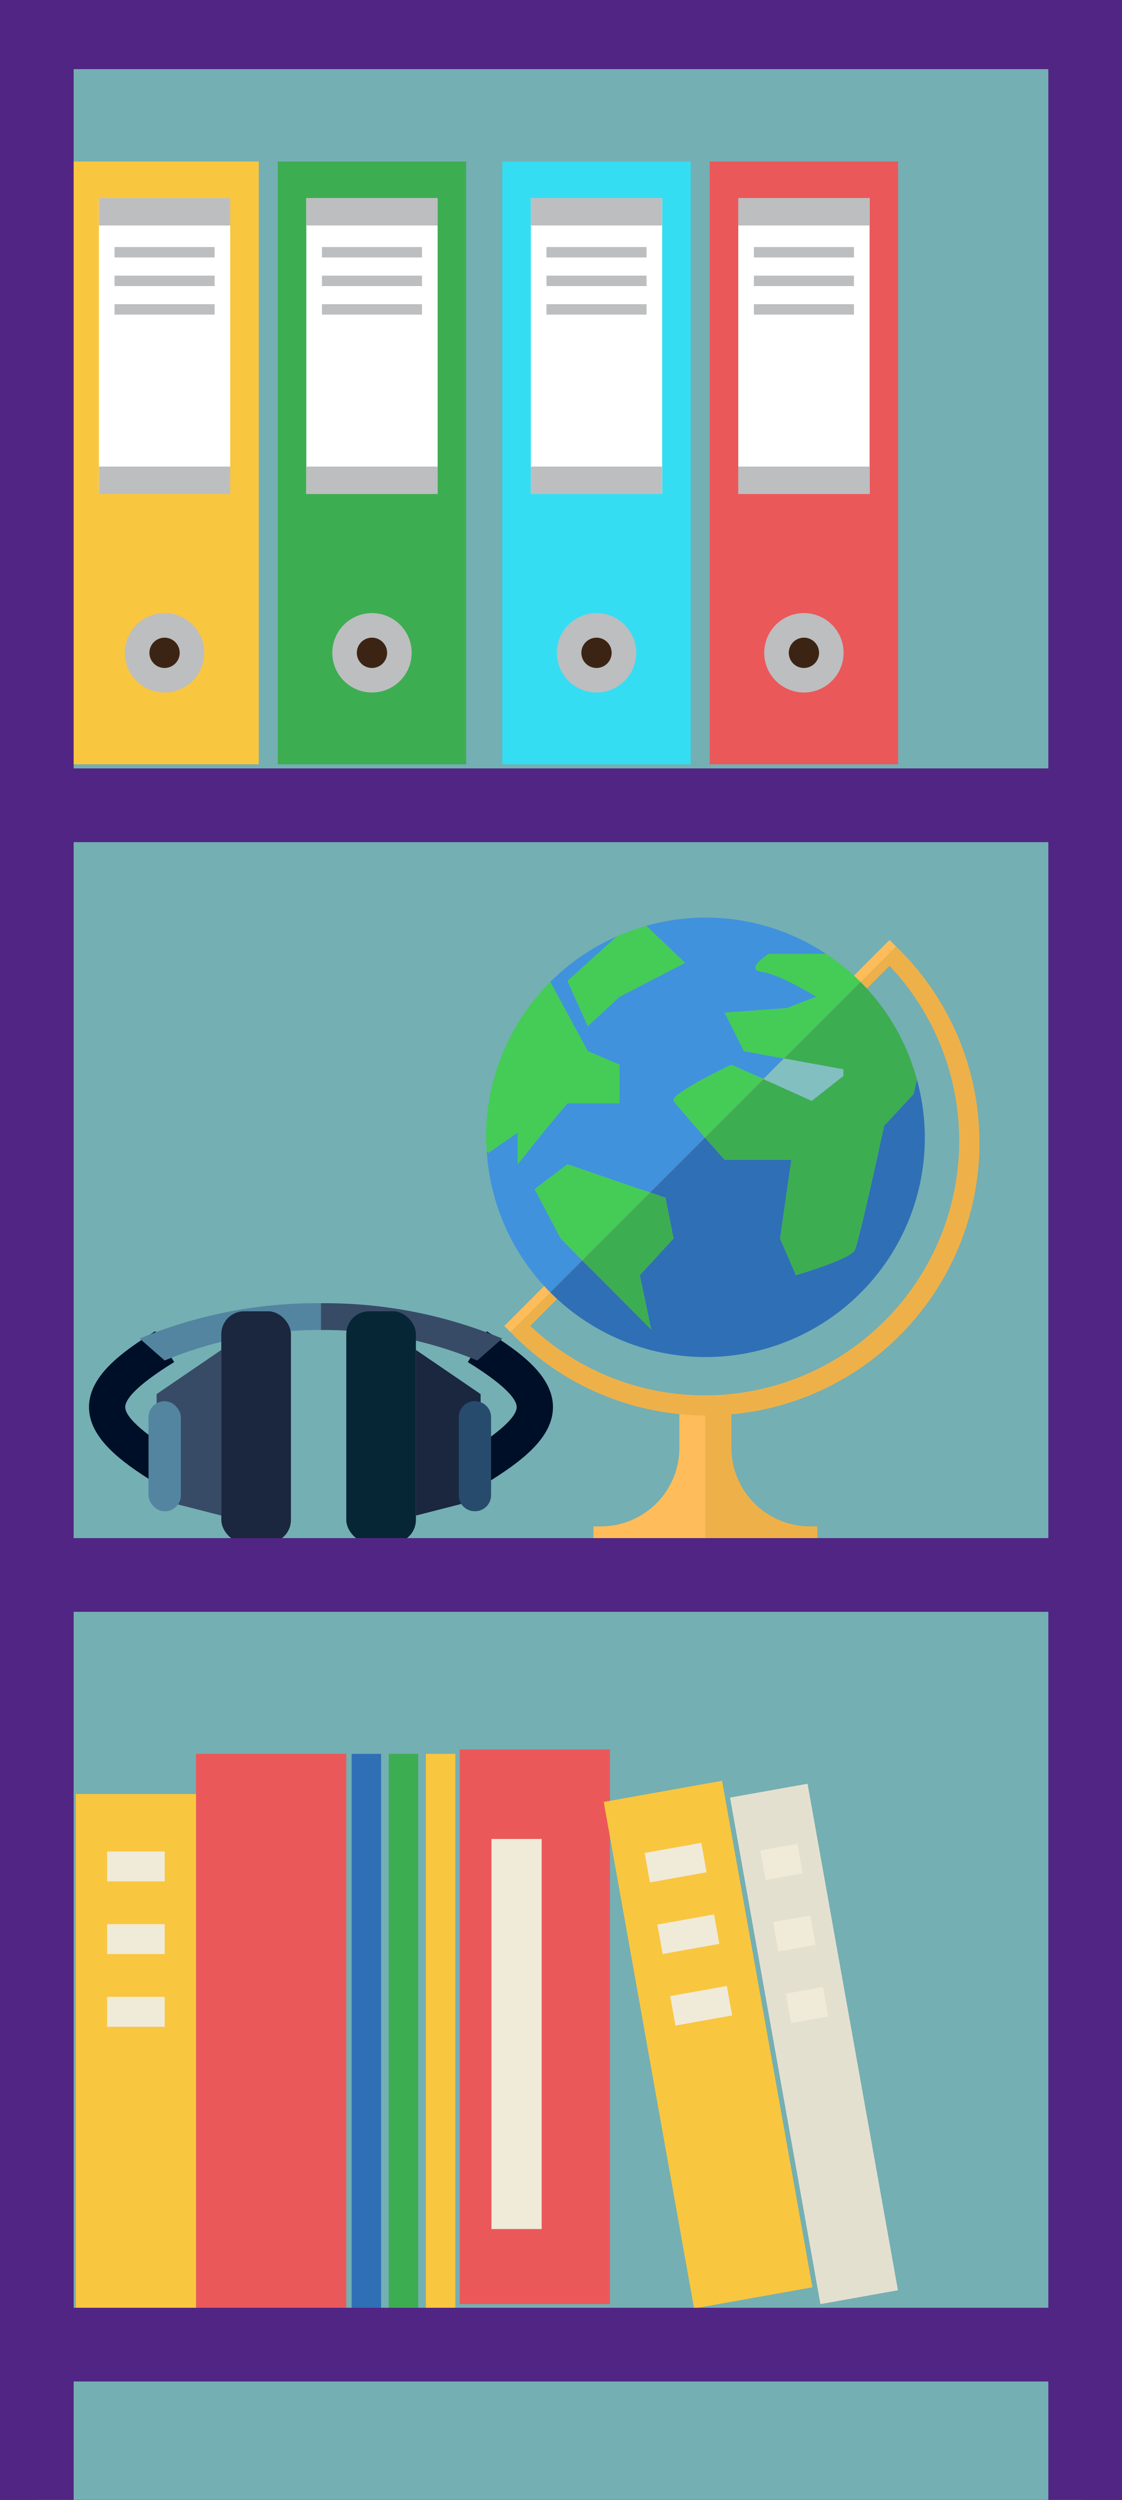 <svg id="Ñëîé_1" data-name="Ñëîé 1" xmlns="http://www.w3.org/2000/svg" viewBox="0 0 98.662 219.693"><rect x="0" y="0" width="98.662" height="219.693" fill="#333333" stroke="none"/><rect x="3.238" y="3.536" width="92.185" height="216.444" style="fill:#74afb3"/><rect x="6.188" y="14.195" width="16.567" height="52.973" style="fill:#f9c640"/><path d="M16.881,57.369a2.41,2.41,0,1,1-2.41-2.41A2.41,2.41,0,0,1,16.881,57.369Z" style="fill:#3c2415"/><path d="M14.471,60.858a3.489,3.489,0,1,1,3.489-3.489A3.493,3.493,0,0,1,14.471,60.858Zm0-4.819a1.331,1.331,0,1,0,1.331,1.33A1.332,1.332,0,0,0,14.471,56.039Z" style="fill:#bcbec0"/><rect x="8.698" y="17.408" width="11.547" height="26.005" style="fill:#fff"/><rect x="8.698" y="17.408" width="11.547" height="2.41" style="fill:#bcbec0"/><rect x="8.698" y="41.003" width="11.547" height="2.41" style="fill:#bcbec0"/><rect x="10.07" y="21.71" width="8.802" height="0.918" style="fill:#bcbec0"/><rect x="10.07" y="24.221" width="8.802" height="0.918" style="fill:#bcbec0"/><rect x="10.07" y="26.731" width="8.802" height="0.918" style="fill:#bcbec0"/><rect x="24.426" y="14.195" width="16.567" height="52.973" style="fill:#3dad52"/><path d="M35.119,57.369a2.41,2.41,0,1,1-2.409-2.41A2.41,2.41,0,0,1,35.119,57.369Z" style="fill:#3c2415"/><path d="M32.71,60.858A3.489,3.489,0,1,1,36.2,57.369,3.493,3.493,0,0,1,32.71,60.858Zm0-4.819a1.331,1.331,0,1,0,1.33,1.33A1.332,1.332,0,0,0,32.71,56.039Z" style="fill:#bcbec0"/><rect x="26.936" y="17.408" width="11.546" height="26.005" style="fill:#fff"/><rect x="26.936" y="17.408" width="11.546" height="2.41" style="fill:#bcbec0"/><rect x="26.936" y="41.003" width="11.546" height="2.41" style="fill:#bcbec0"/><rect x="28.308" y="21.71" width="8.802" height="0.918" style="fill:#bcbec0"/><rect x="28.308" y="24.221" width="8.802" height="0.918" style="fill:#bcbec0"/><rect x="28.308" y="26.731" width="8.802" height="0.918" style="fill:#bcbec0"/><rect x="44.17" y="14.195" width="16.567" height="52.973" style="fill:#35ddf2"/><path d="M54.864,57.369a2.41,2.41,0,1,1-2.41-2.41A2.411,2.411,0,0,1,54.864,57.369Z" style="fill:#3c2415"/><path d="M52.453,60.858a3.489,3.489,0,1,1,3.49-3.489A3.493,3.493,0,0,1,52.453,60.858Zm0-4.819a1.331,1.331,0,1,0,1.331,1.33A1.332,1.332,0,0,0,52.453,56.039Z" style="fill:#bcbec0"/><rect x="46.68" y="17.408" width="11.547" height="26.005" style="fill:#fff"/><rect x="46.68" y="17.408" width="11.547" height="2.41" style="fill:#bcbec0"/><rect x="46.68" y="41.003" width="11.547" height="2.41" style="fill:#bcbec0"/><rect x="48.052" y="21.71" width="8.802" height="0.918" style="fill:#bcbec0"/><rect x="48.052" y="24.221" width="8.802" height="0.918" style="fill:#bcbec0"/><rect x="48.052" y="26.731" width="8.802" height="0.918" style="fill:#bcbec0"/><rect x="62.408" y="14.195" width="16.567" height="52.973" style="fill:#eb585a"/><path d="M73.1,57.369a2.41,2.41,0,1,1-2.41-2.41A2.41,2.41,0,0,1,73.1,57.369Z" style="fill:#3c2415"/><path d="M70.692,60.858a3.489,3.489,0,1,1,3.489-3.489A3.493,3.493,0,0,1,70.692,60.858Zm0-4.819a1.331,1.331,0,1,0,1.331,1.33A1.332,1.332,0,0,0,70.692,56.039Z" style="fill:#bcbec0"/><rect x="64.919" y="17.408" width="11.546" height="26.005" style="fill:#fff"/><rect x="64.919" y="17.408" width="11.546" height="2.41" style="fill:#bcbec0"/><rect x="64.919" y="41.003" width="11.546" height="2.41" style="fill:#bcbec0"/><rect x="66.291" y="21.71" width="8.802" height="0.918" style="fill:#bcbec0"/><rect x="66.291" y="24.221" width="8.802" height="0.918" style="fill:#bcbec0"/><rect x="66.291" y="26.731" width="8.802" height="0.918" style="fill:#bcbec0"/><path d="M71.874,134.139h-.646a6.913,6.913,0,0,1-6.912-6.912V123.6H62.029v12.331h9.845Z" style="fill:#eeb149"/><path d="M60.935,123.6H59.741v3.629a6.912,6.912,0,0,1-6.911,6.912h-.646v1.79h9.845V123.6Z" style="fill:#ffbc5a"/><polygon points="78.22 82.601 44.344 116.526 44.902 117.082 78.801 83.182 78.22 82.601" style="fill:#ffbc5a"/><polygon points="44.902 117.082 45.483 117.663 79.359 83.738 78.801 83.182 44.902 117.082" style="fill:#eeb149"/><path d="M62.147,124.39A23.9,23.9,0,0,1,45.2,117.38l1.137-1.137A22.366,22.366,0,0,0,77.963,84.612L79.1,83.474A23.963,23.963,0,0,1,62.147,124.39Z" style="fill:#eeb149"/><path d="M49.3,108.839,47.013,104.5l2.884-2.188,6.364,2.188.894.3,4.837-4.837c-1.164-1.323-2.526-2.887-2.747-3.22-.4-.6,5.071-3.182,5.071-3.182l1.1.494,1.715.773,1.817-1.817-3.534-.643-1.691-3.381,5.47-.4,2.586-1S68.593,85.61,67,85.411s.6-1.591.6-1.591H72.63a19.144,19.144,0,0,0-15.8-2.453l3.411,3.249L54.471,87.6l-2.784,2.586L49.9,86.206l4.332-3.912a19.319,19.319,0,0,0-5.844,4l3.3,6.082,2.784,1.193v3.382H49.9l-1.989,2.386-2.387,2.983V99.532l-2.585,1.79-.139-.2a19.223,19.223,0,0,0,5.59,12.454l2.818-2.818Z" style="fill:#4092dd"/><path d="M58.517,105.262l.707,3.577-2.963,3.223.995,4.773-6.051-6.081-2.818,2.818a19.267,19.267,0,0,0,32.242-18.7l-.3,1.277-2.586,2.784s-2.188,10.144-2.586,10.939-5.17,2.188-5.17,2.188l-1.392-3.223.994-6.92H63.719s-.8-.9-1.727-1.952L57.155,104.8l1.362.458Z" style="fill:#2f6fb6"/><polygon points="74.161 94.56 74.161 93.963 68.944 93.015 67.127 94.832 71.377 96.747 74.161 94.56" style="fill:#82bfc1"/><path d="M67,85.411c1.592.2,4.774,2.187,4.774,2.187l-2.586,1-5.47.4,1.691,3.381,3.534.643,6.727-6.727A19.429,19.429,0,0,0,72.63,83.82H67.6S65.41,85.212,67,85.411Z" style="fill:#44cc57"/><path d="M65.412,94.059l-1.1-.494s-5.47,2.586-5.071,3.182c.221.333,1.583,1.9,2.747,3.22l5.135-5.135Z" style="fill:#44cc57"/><path d="M68.944,93.015l5.217.948v.6l-2.784,2.187-4.25-1.915-5.135,5.135c.926,1.052,1.727,1.952,1.727,1.952h5.868l-.994,6.92,1.392,3.223s4.773-1.392,5.17-2.188,2.586-10.939,2.586-10.939l2.586-2.784.3-1.277a19.271,19.271,0,0,0-4.958-8.586Z" style="fill:#3dad52"/><path d="M51.687,90.184,54.471,87.6l5.768-2.982-3.411-3.249a19.043,19.043,0,0,0-2.6.927L49.9,86.206Z" style="fill:#44cc57"/><path d="M45.521,99.532v2.784l2.387-2.983L49.9,96.947h4.574V93.565l-2.784-1.193-3.3-6.082a19.233,19.233,0,0,0-5.648,13.64c0,.4.036.793.06,1.188l.139.2Z" style="fill:#44cc57"/><polygon points="49.897 102.316 47.013 104.504 49.3 108.839 51.205 110.754 57.155 104.804 56.261 104.504 49.897 102.316" style="fill:#44cc57"/><polygon points="57.256 116.835 56.261 112.062 59.224 108.839 58.517 105.262 57.155 104.804 51.205 110.754 57.256 116.835" style="fill:#3dad52"/><path d="M42.8,130.322l-1.67-2.71c3.558-2.193,4.305-3.362,4.305-3.956s-.747-1.763-4.3-3.956l1.67-2.71c3.023,1.862,5.819,3.959,5.819,6.666S45.827,128.46,42.8,130.322Z" style="fill:#000f28"/><path d="M13.647,130.322c-3.022-1.862-5.82-3.959-5.82-6.666s2.8-4.8,5.82-6.666l1.67,2.71c-3.558,2.193-4.306,3.362-4.306,3.956s.748,1.763,4.306,3.956Z" style="fill:#000f28"/><path d="M28.225,114.528v2.356a35.037,35.037,0,0,0-13.743,2.677l-2.2-1.927A40.632,40.632,0,0,1,28.225,114.528Z" style="fill:#5385a0"/><path d="M44.167,117.634l-2.2,1.927a35.039,35.039,0,0,0-13.744-2.677v-2.356A40.633,40.633,0,0,1,44.167,117.634Z" style="fill:#384b66"/><rect x="19.46" y="115.236" width="6.123" height="20.347" rx="2.007" style="fill:#1a273e"/><polygon points="19.46 118.632 13.77 122.514 13.77 131.732 19.46 133.188 19.46 118.632" style="fill:#384b66"/><rect x="30.449" y="115.236" width="6.123" height="20.347" rx="2.007" style="fill:#062635"/><polygon points="36.572 118.632 42.262 122.514 42.262 131.732 36.572 133.188 36.572 118.632" style="fill:#1a273e"/><rect x="13.06" y="123.14" width="2.845" height="9.673" rx="1.408" style="fill:#5385a0"/><path d="M41.745,123.14h.029a1.408,1.408,0,0,1,1.408,1.408V131.4a1.408,1.408,0,0,1-1.408,1.408h-.028a1.409,1.409,0,0,1-1.409-1.409v-6.856a1.408,1.408,0,0,1,1.408-1.408Z" style="fill:#274b6c"/><rect x="17.236" y="154.13" width="13.213" height="48.744" style="fill:#eb585a"/><rect x="40.425" y="153.742" width="13.213" height="48.744" style="fill:#eb585a"/><rect x="30.921" y="154.13" width="2.589" height="48.744" style="fill:#2f6fb6"/><rect x="34.185" y="154.13" width="2.59" height="48.744" style="fill:#3dad52"/><rect x="37.45" y="154.13" width="2.589" height="48.744" style="fill:#f9c640"/><rect x="6.666" y="157.657" width="10.57" height="45.217" style="fill:#f9c640"/><rect x="9.42" y="162.704" width="5.063" height="2.631" style="fill:#f0ead8"/><rect x="9.42" y="169.094" width="5.063" height="2.631" style="fill:#f0ead8"/><rect x="9.42" y="175.483" width="5.063" height="2.631" style="fill:#f0ead8"/><rect x="56.978" y="157.072" width="10.571" height="45.217" transform="translate(-30.603 13.736) rotate(-10.12)" style="fill:#f9c640"/><rect x="56.878" y="162.371" width="5.063" height="2.631" transform="translate(-27.841 12.988) rotate(-10.122)" style="fill:#f0ead8"/><rect x="58" y="168.662" width="5.063" height="2.631" transform="translate(-28.926 13.281) rotate(-10.12)" style="fill:#f0ead8"/><rect x="59.123" y="174.952" width="5.063" height="2.631" transform="translate(-30.017 13.578) rotate(-10.122)" style="fill:#f0ead8"/><rect x="68.115" y="157.011" width="6.924" height="45.217" transform="translate(-30.453 15.375) rotate(-10.122)" style="fill:#e4e0d0"/><rect x="67.064" y="162.311" width="3.316" height="2.631" transform="translate(-27.651 14.601) rotate(-10.108)" style="fill:#f0ead8"/><rect x="68.187" y="168.602" width="3.316" height="2.631" transform="translate(-28.737 14.895) rotate(-10.108)" style="fill:#f0ead8"/><rect x="69.309" y="174.892" width="3.316" height="2.631" transform="translate(-29.824 15.191) rotate(-10.108)" style="fill:#f0ead8"/><rect x="43.215" y="161.606" width="4.415" height="34.283" style="fill:#f0ead8"/><path d="M96.137,0V-.4H3.952V0H0V219.978H6.476V209.284H92.185v10.7h6.477V0ZM92.185,6.075V67.53H6.476V6.075Zm0,196.732H6.476V141.646H92.185ZM6.476,135.17V74.006H92.185V135.17Z" style="fill:#512583"/></svg>